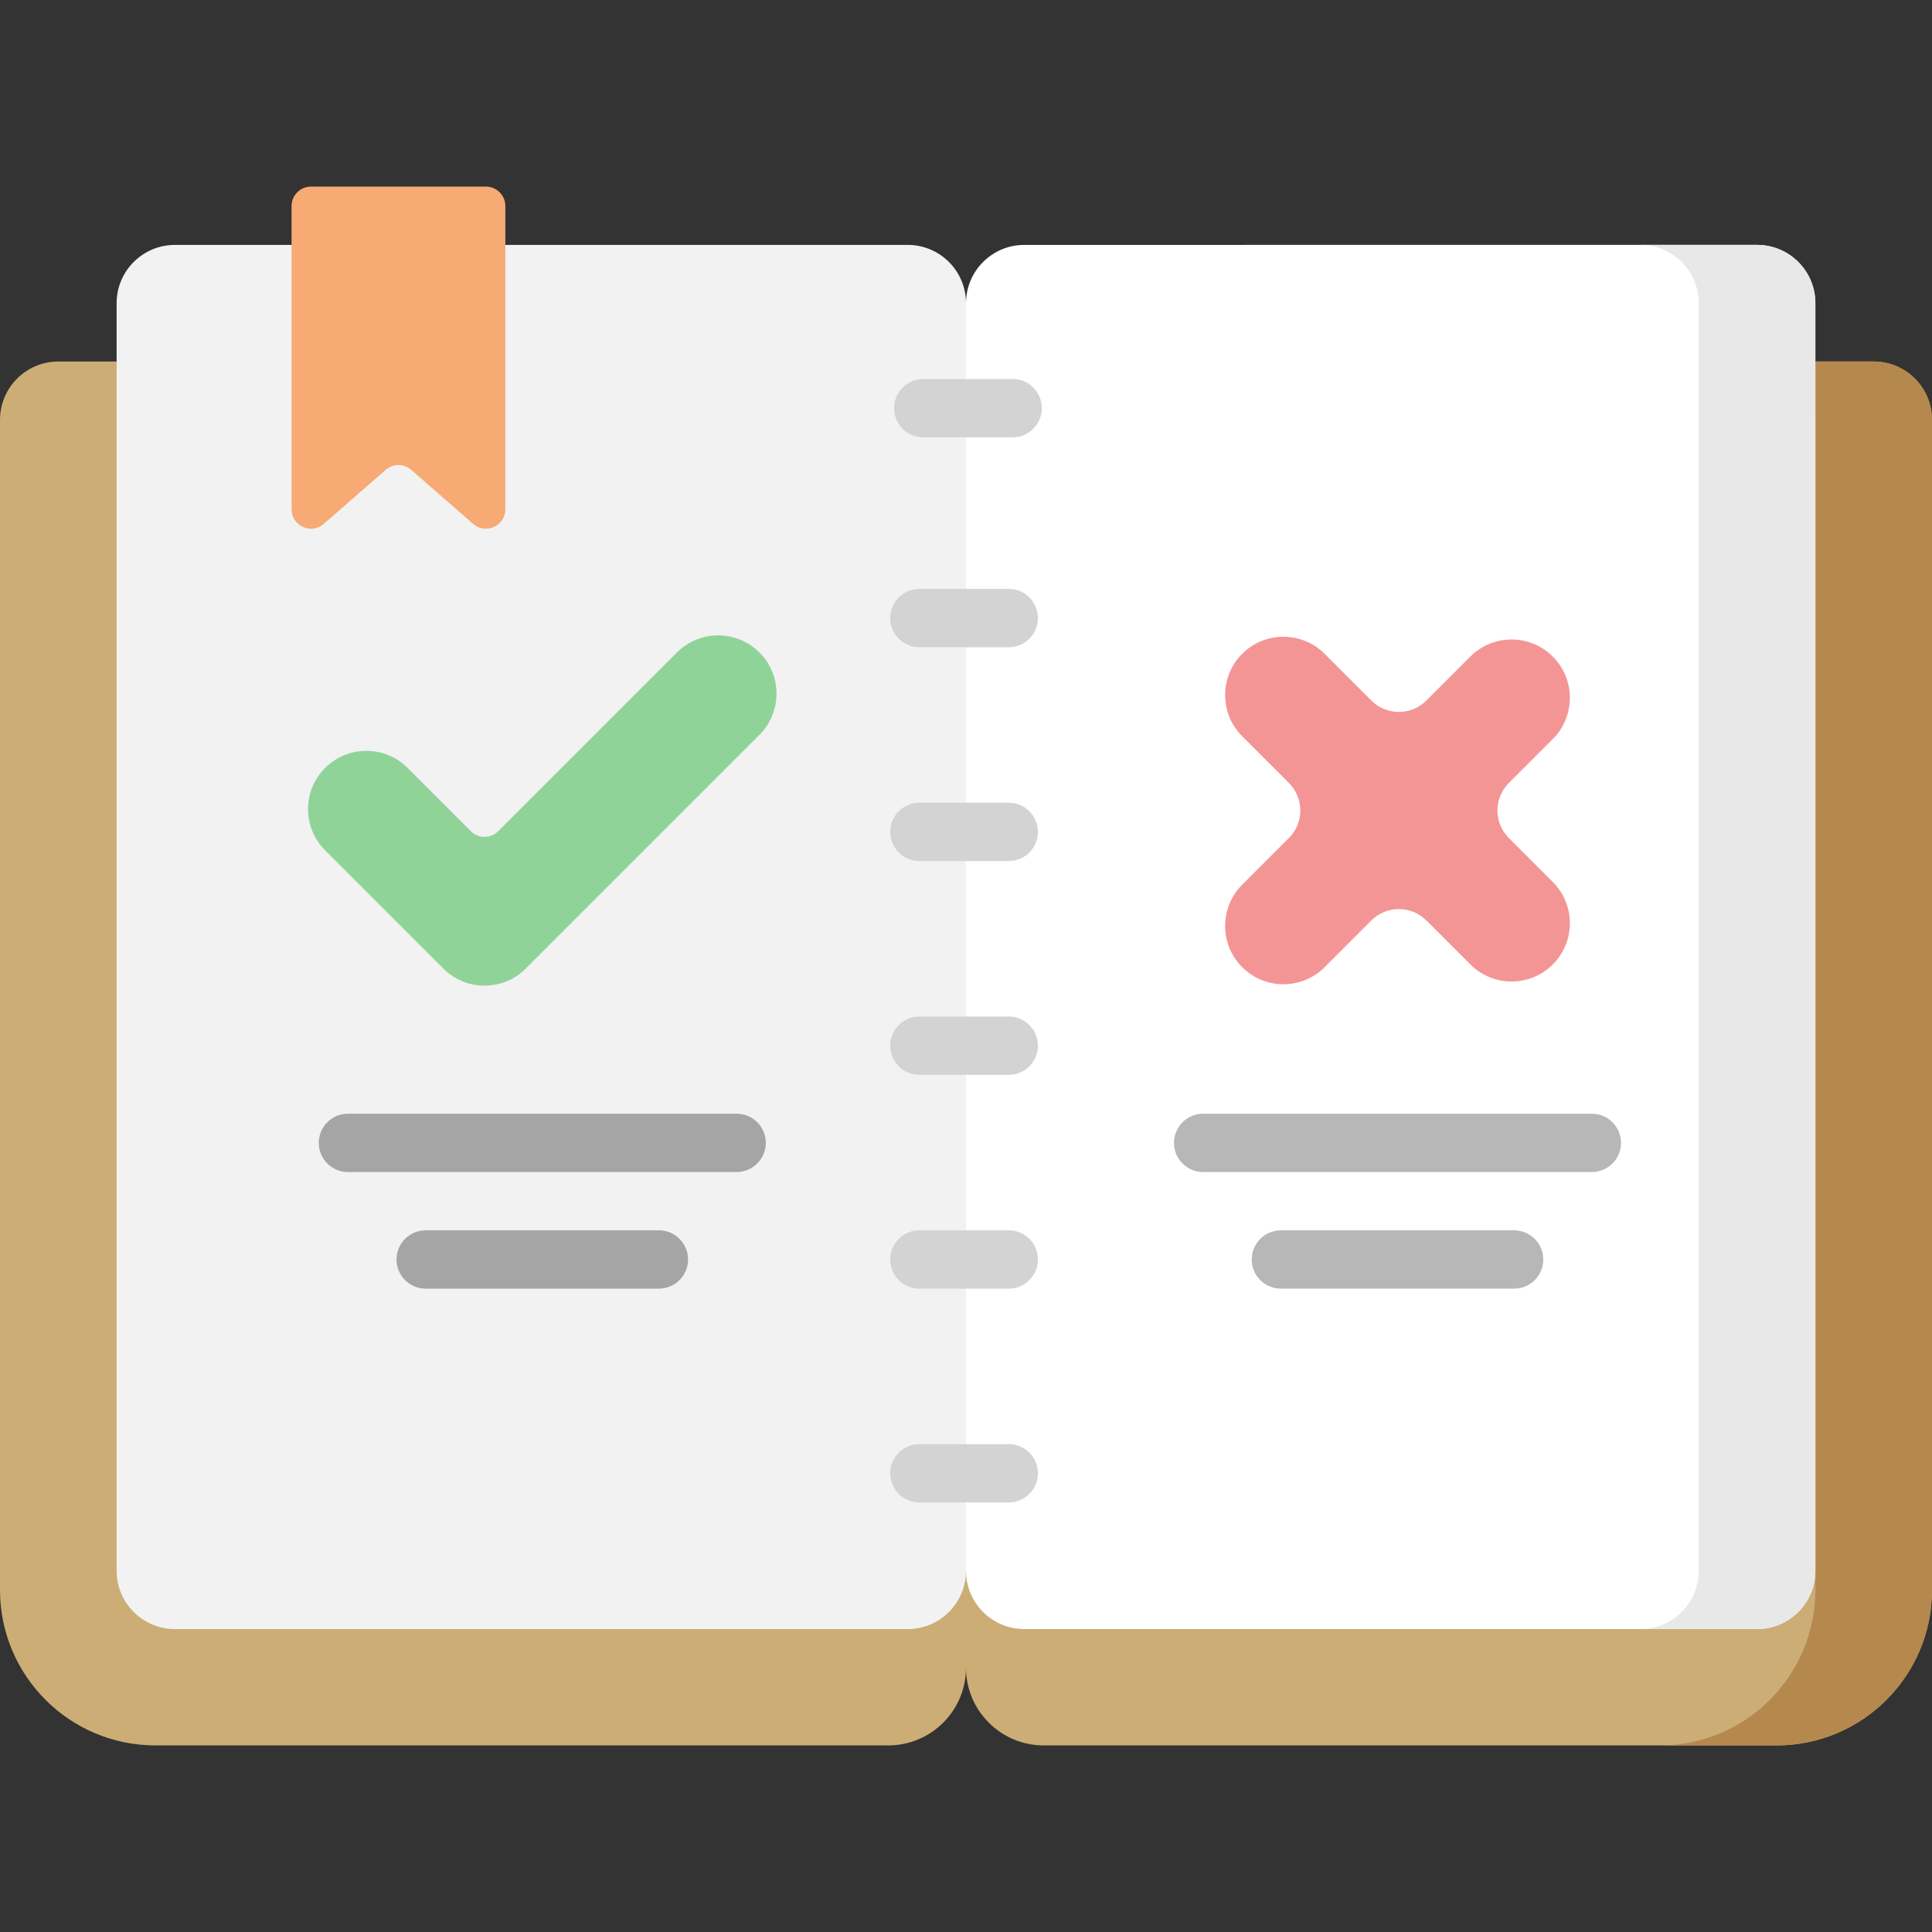 <svg id="Capa_1" enable-background="new 0 0 512 512" height="512" viewBox="0 0 512 512" width="512" xmlns="http://www.w3.org/2000/svg"><rect x="0" y="0" width="512" height="512" fill="#333333" stroke="none"/><path d="m496.547 95.807c8.534 0 15.453 6.918 15.453 15.453v310.085c0 22.758-18.449 41.207-41.207 41.207h-194.189c-11.379 0-20.604-9.225-20.604-20.604v-346.141z" fill="#ccad76"/><path d="m512 111.26v310.085c0 22.757-18.451 41.207-41.207 41.207h-30.905c22.757 0 41.207-18.451 41.207-41.207v-310.085c0-8.53-6.923-15.453-15.453-15.453h30.905c8.53 0 15.453 6.923 15.453 15.453z" fill="#b5884d"/><path d="m15.453 95.807c-8.535 0-15.453 6.918-15.453 15.453v310.085c0 22.758 18.449 41.207 41.207 41.207h194.189c11.379 0 20.604-9.225 20.604-20.604v-346.141z" fill="#ccad76"/><path d="m240.547 431.72h-194.189c-8.534 0-15.453-6.918-15.453-15.453v-335.913c0-8.534 6.918-15.453 15.453-15.453h194.189c8.534 0 15.453 6.918 15.453 15.453v335.913c0 8.535-6.918 15.453-15.453 15.453z" fill="#f2f2f2"/><path d="m465.642 431.718-194.189.002c-8.534 0-15.453-6.918-15.453-15.453v-335.913c0-8.534 6.918-15.453 15.453-15.453l194.189-.002c8.534 0 15.453 6.918 15.453 15.453v335.913c0 8.535-6.919 15.453-15.453 15.453z" fill="#fff"/><path d="m434.736 431.716h30.905c8.53 0 15.453-6.913 15.453-15.453v-335.911c0-8.53-6.923-15.453-15.453-15.453h-30.905c8.53 0 15.453 6.923 15.453 15.453v335.911c0 8.54-6.923 15.453-15.453 15.453z" fill="#e8e8e8"/><path d="m125.386 138.835-16.405-14.317c-1.94-1.693-4.833-1.693-6.774 0l-16.405 14.317c-3.332 2.908-8.538.541-8.538-3.881v-80.354c0-2.845 2.306-5.151 5.151-5.151h46.358c2.845 0 5.151 2.306 5.151 5.151v80.354c0 4.422-5.206 6.788-8.538 3.881z" fill="#f7aa74"/><path d="m399.852 207.508 11.655-11.655c6.035-6.035 6.035-15.819 0-21.853-6.035-6.035-15.819-6.035-21.853 0l-11.655 11.655c-4.023 4.023-10.546 4.023-14.569 0l-12.384-12.384c-6.035-6.035-15.819-6.035-21.853 0-6.035 6.035-6.035 15.819 0 21.853l12.384 12.384c4.023 4.023 4.023 10.546 0 14.569l-12.384 12.384c-6.035 6.035-6.035 15.819 0 21.853 6.035 6.035 15.819 6.035 21.853 0l12.384-12.384c4.023-4.023 10.546-4.023 14.569 0l11.655 11.655c6.035 6.035 15.819 6.035 21.853 0 6.035-6.035 6.035-15.819 0-21.853l-11.655-11.655c-4.023-4.023-4.023-10.546 0-14.569z" fill="#f49595"/><path d="m108.016 203.502 16.754 16.754c2.012 2.012 5.273 2.012 7.284 0l47.349-47.349c6.035-6.035 15.819-6.035 21.853 0 6.035 6.035 6.035 15.819 0 21.853l-61.918 61.918c-6.035 6.035-15.819 6.035-21.853 0l-31.323-31.323c-6.035-6.035-6.035-15.819 0-21.853 6.036-6.035 15.82-6.035 21.854 0z" fill="#90d399"/><g fill="#d3d3d3"><path d="m268.362 115.895h-23.694c-4.267 0-7.726-3.459-7.726-7.726s3.459-7.726 7.726-7.726h23.694c4.267 0 7.726 3.459 7.726 7.726s-3.459 7.726-7.726 7.726z"/><path d="m267.332 171.525h-23.694c-4.267 0-7.726-3.459-7.726-7.726s3.459-7.726 7.726-7.726h23.694c4.267 0 7.726 3.459 7.726 7.726s-3.459 7.726-7.726 7.726z"/><path d="m267.332 228.185h-23.694c-4.267 0-7.726-3.459-7.726-7.726s3.459-7.726 7.726-7.726h23.694c4.267 0 7.726 3.459 7.726 7.726s-3.459 7.726-7.726 7.726z"/><path d="m267.332 284.845h-23.694c-4.267 0-7.726-3.459-7.726-7.726s3.459-7.726 7.726-7.726h23.694c4.267 0 7.726 3.459 7.726 7.726s-3.459 7.726-7.726 7.726z"/><path d="m267.332 341.505h-23.694c-4.267 0-7.726-3.459-7.726-7.726s3.459-7.726 7.726-7.726h23.694c4.267 0 7.726 3.459 7.726 7.726s-3.459 7.726-7.726 7.726z"/><path d="m267.332 398.165h-23.694c-4.267 0-7.726-3.459-7.726-7.726s3.459-7.726 7.726-7.726h23.694c4.267 0 7.726 3.459 7.726 7.726s-3.459 7.726-7.726 7.726z"/></g><path d="m195.219 310.6h-103.018c-4.267 0-7.726-3.459-7.726-7.726s3.459-7.726 7.726-7.726h103.018c4.267 0 7.726 3.459 7.726 7.726.001 4.266-3.459 7.726-7.726 7.726z" fill="#a5a5a5"/><path d="m174.616 341.505h-61.811c-4.267 0-7.726-3.459-7.726-7.726s3.459-7.726 7.726-7.726h61.811c4.267 0 7.726 3.459 7.726 7.726s-3.459 7.726-7.726 7.726z" fill="#a5a5a5"/><path d="m421.859 310.6h-103.018c-4.267 0-7.726-3.459-7.726-7.726s3.459-7.726 7.726-7.726h103.018c4.267 0 7.726 3.459 7.726 7.726.001 4.266-3.459 7.726-7.726 7.726z" fill="#b7b7b7"/><path d="m401.256 341.505h-61.811c-4.267 0-7.726-3.459-7.726-7.726s3.459-7.726 7.726-7.726h61.811c4.267 0 7.726 3.459 7.726 7.726s-3.459 7.726-7.726 7.726z" fill="#b7b7b7"/></svg>